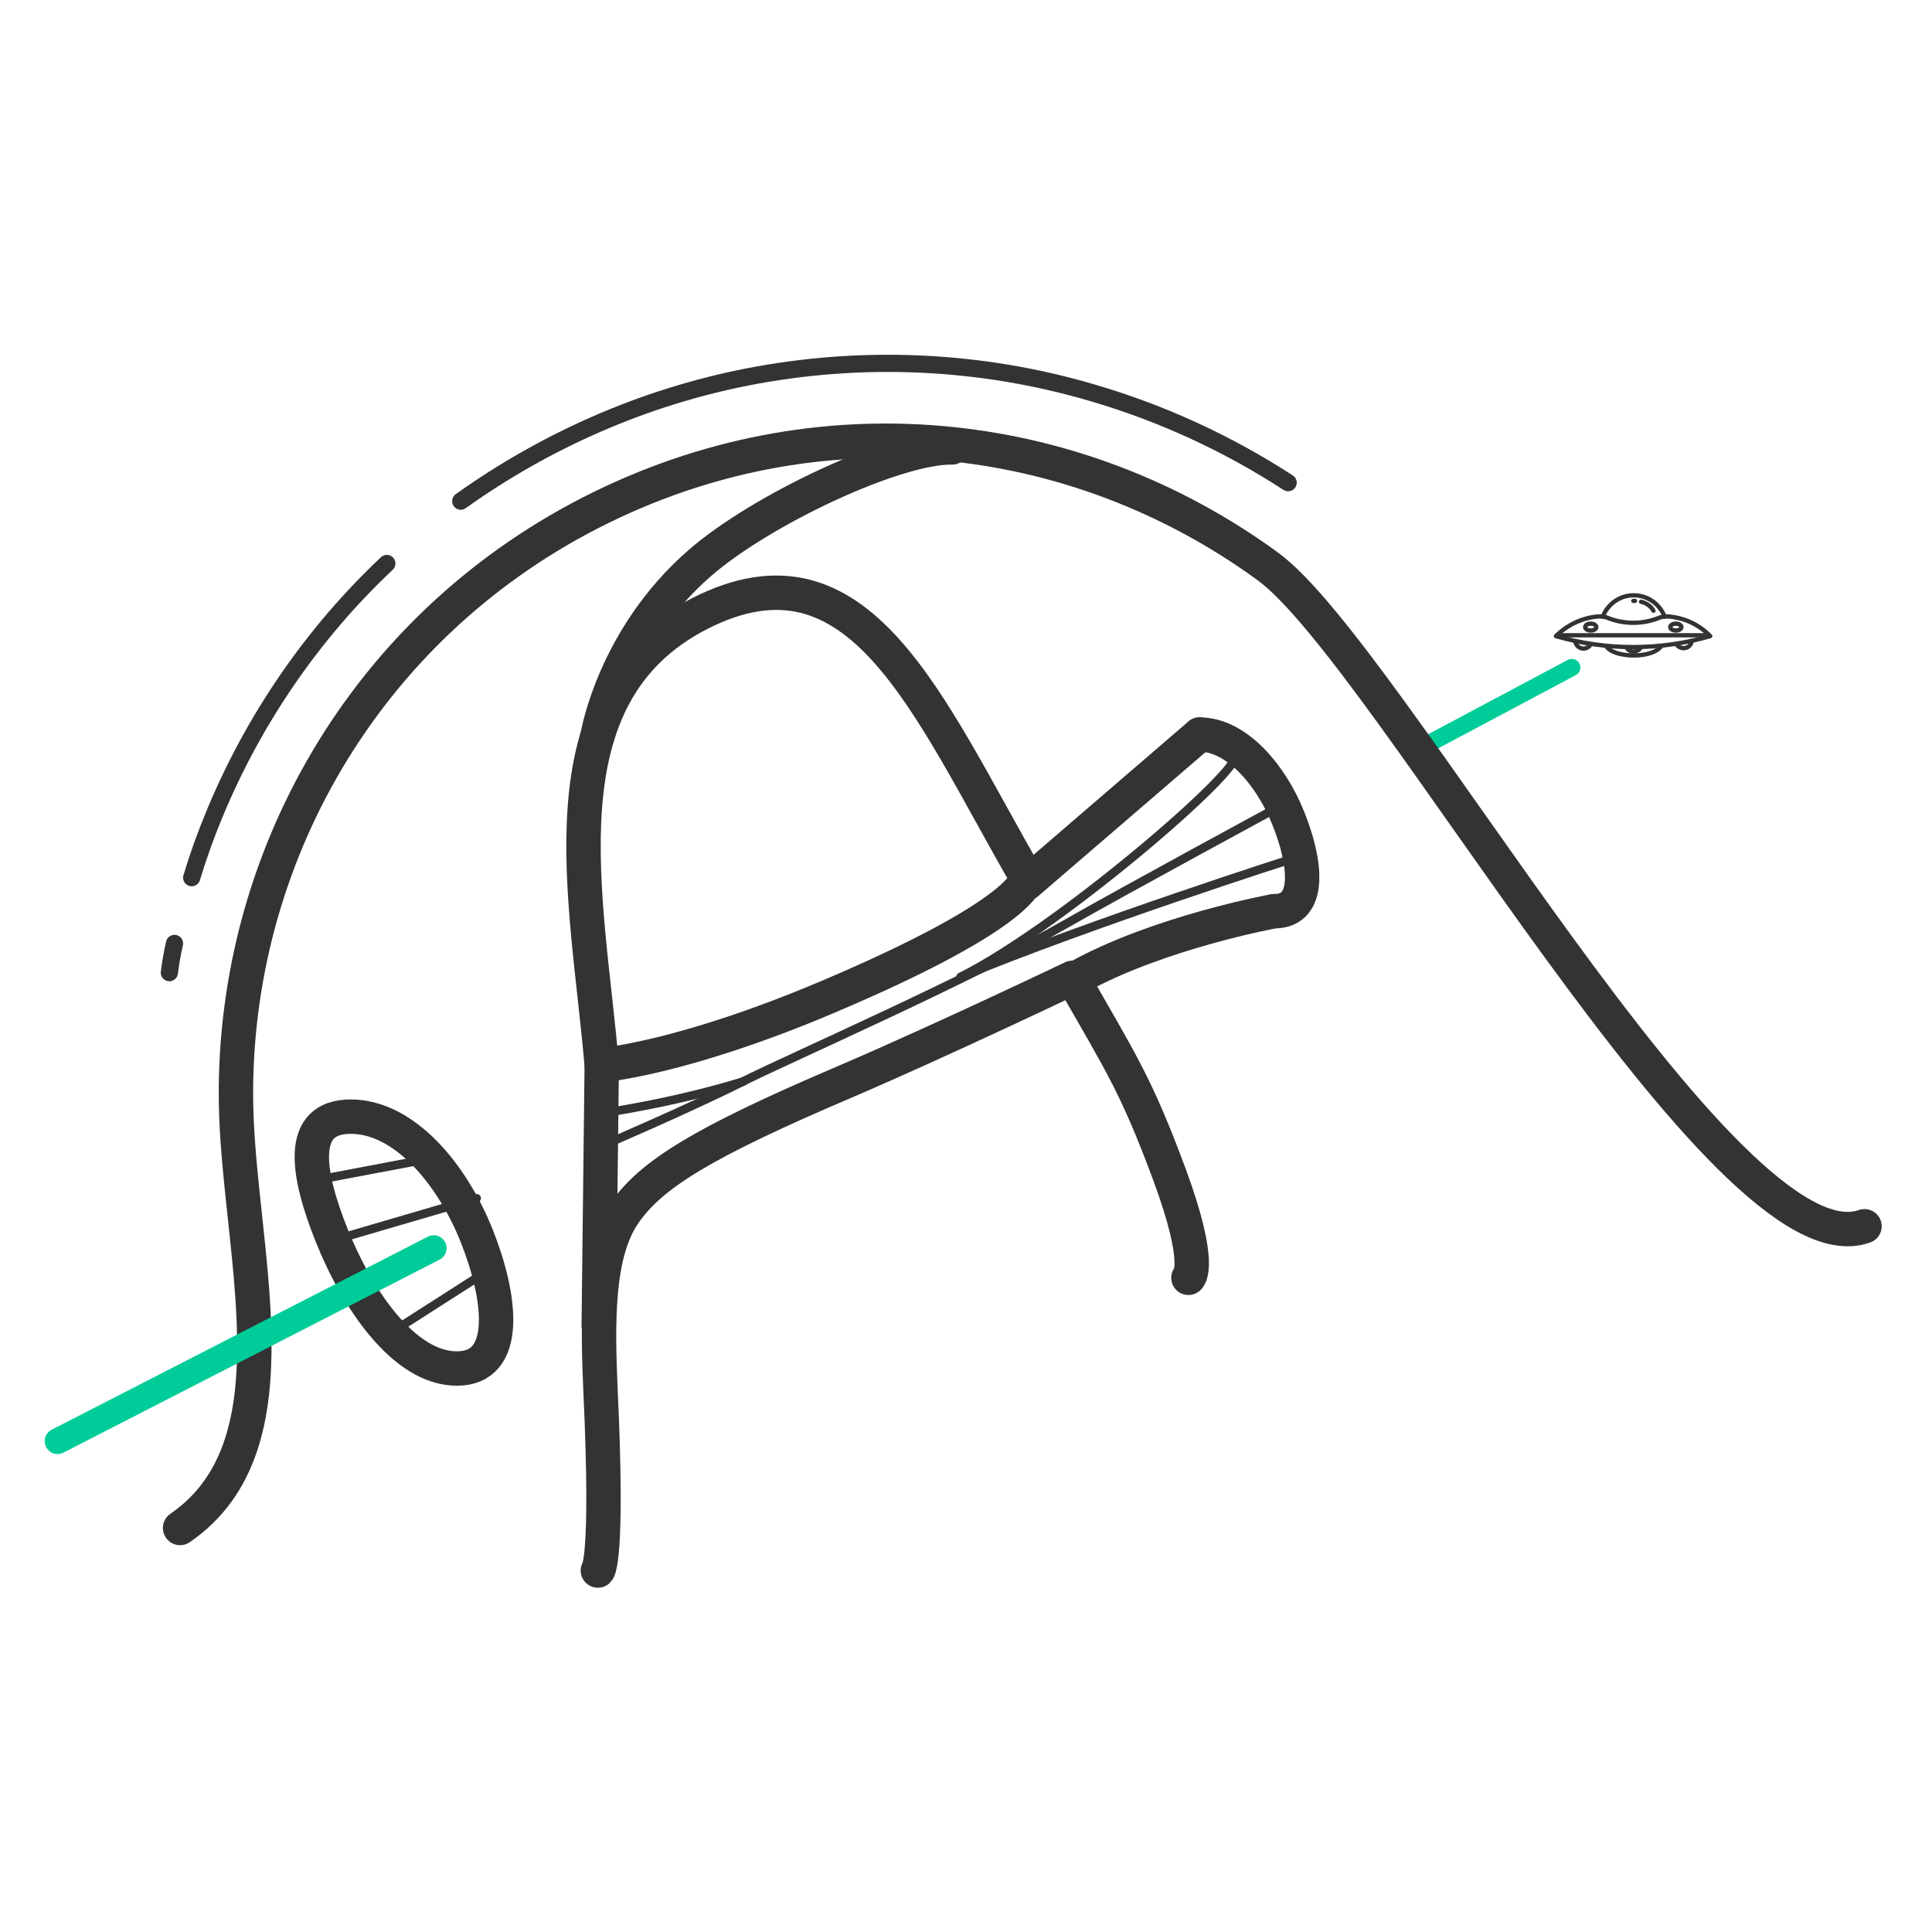 <?xml version="1.0" encoding="utf-8"?>
<!-- Generator: Adobe Illustrator 19.2.1, SVG Export Plug-In . SVG Version: 6.00 Build 0)  -->
<svg version="1.1" id="Capa_1" xmlns="http://www.w3.org/2000/svg" xmlns:xlink="http://www.w3.org/1999/xlink" x="0px" y="0px"
	 viewBox="0 0 449.5 449.5" style="enable-background:new 0 0 449.5 449.5;" xml:space="preserve">
<style type="text/css">
	.st0{fill:none;stroke:#00CC99;stroke-width:4;stroke-linecap:round;stroke-linejoin:round;stroke-miterlimit:10;}
	.st1{fill:none;stroke:#333333;stroke-width:8;stroke-linecap:round;stroke-linejoin:round;stroke-miterlimit:10;}
	.st2{fill:none;stroke:#333333;stroke-width:4;stroke-linecap:round;stroke-linejoin:round;stroke-miterlimit:10;}
	.st3{fill:none;stroke:#00CC99;stroke-width:8;stroke-linecap:round;stroke-linejoin:round;stroke-miterlimit:10;}
	.st4{fill:none;stroke:#333333;stroke-width:2;stroke-linecap:round;stroke-linejoin:round;stroke-miterlimit:10;}
	.st5{fill:none;stroke:#00CC99;stroke-width:6;stroke-linecap:round;stroke-linejoin:round;stroke-miterlimit:10;}
	.st6{fill:none;stroke:#333333;stroke-linecap:round;stroke-linejoin:round;stroke-miterlimit:10;}
	.st7{fill:none;stroke:#333333;stroke-linejoin:round;stroke-miterlimit:10;}
</style>
<g>
	<line class="st0" x1="333.2" y1="172.6" x2="365.7" y2="155.3"/>
	<path class="st1" d="M81.6,259.8c12.4,0,23.5,13.2,29.3,27.7c5.7,14.3,7.8,30.9-4.6,30.9s-23.3-16.4-29.1-30.9
		C71.4,273,69.2,259.8,81.6,259.8z"/>
	<g>
		<path class="st1" d="M41.9,355.5c28.4-19.5,13.3-65.3,13-99.8c-0.5-55.6,29.6-109.3,82.5-136.4S250.2,99.1,295,131.8
			c27.8,20.3,106.5,165.1,138.8,153.5"/>
		<path class="st2" d="M40.6,219.5c-0.5,2.2-0.9,4.4-1.2,6.8"/>
		<path class="st2" d="M90,131.1c-17.3,16.3-31,36.3-40.1,58.3c-2,4.8-3.8,9.8-5.3,14.8"/>
		<path class="st2" d="M299.7,112.3c-14-9.1-29.4-16.2-45.5-20.9c-26.1-7.7-53.7-8.9-80.3-3.7c-24,4.7-46.8,14.7-66.7,28.9"/>
		<path class="st1" d="M276.5,297.3c0,0,3.5-2.6-4.4-24c-7.7-20.8-11.4-26.2-22.6-45.8c0,0-29.9,14.3-52.7,24.1
			c-33.6,14.3-45.3,21.7-51.5,30.6c-6.7,9.5-6.2,26.4-5.6,41c1.9,40.1-0.6,42.2-0.6,42.2"/>
		<path class="st1" d="M238.9,204.2c-23.2-40.3-38.9-80.5-76.2-61.4s-26.1,65.6-22.7,105c0,0,18.5-1.4,52.7-15.9
			C239.6,212,238.9,204.2,238.9,204.2z"/>
		<path class="st3" d="M346.8,164"/>
		<path class="st1" d="M293.7,191.5"/>
		<path class="st4" d="M139.6,266.8c0,0,21-9,33.3-15.2c10.1-5.1,52.6-23.7,75.2-36.7c12.7-7.3,51.5-28.3,51.5-28.3"/>
		<line class="st5" x1="13.4" y1="335.3" x2="100.9" y2="290.4"/>
	</g>
	<path class="st1" d="M279.1,170.9c8.6,0,16.6,9.4,20.6,19.4c4.1,10.1,5.6,21.7-3.2,21.7"/>
	<line class="st1" x1="140" y1="247.9" x2="139.3" y2="308.5"/>
	<line class="st1" x1="238.9" y1="205.5" x2="279.1" y2="170.9"/>
	<path class="st1" d="M250.7,227.4c18.9-10.5,45.7-15.4,45.7-15.4"/>
	<path class="st1" d="M139.1,170.9c0,0,3.8-22.5,23.6-39.8c14.3-12.5,45.6-27.2,58.8-27"/>
	<path class="st4" d="M223.5,227.3c24.7-12.4,70.3-52.5,63-51.5"/>
	<path class="st4" d="M223.5,227.3c30.5-12.6,77.8-27.7,77.8-27.7"/>
	<path class="st4" d="M173,251.6c-16.5,5.1-33,7.4-33,7.4"/>
	<line class="st4" x1="77.1" y1="273.9" x2="100.9" y2="269.4"/>
	<line class="st4" x1="90.9" y1="310.1" x2="110.9" y2="297.3"/>
	<line class="st4" x1="77.1" y1="288.7" x2="110.9" y2="278.8"/>
</g>
<g>
	<path class="st6" d="M386.1,143.7L386.1,143.7c-3.9,1.6-8.3,1.6-12.2,0l0,0c-0.5-0.2-1.1-0.3-1.7-0.3c-3.8,0.2-7.5,1.9-10.2,4.6
		l0,0l0,0c11.7,3.4,24.2,3.4,35.9,0l0,0l0,0c-2.7-2.8-6.3-4.4-10.2-4.6C387.2,143.4,386.7,143.5,386.1,143.7z"/>
	<path class="st6" d="M372.9,143.5c1.1-2.9,3.9-5,7.2-5c3.3,0,6.1,2.1,7.2,5"/>
	<path class="st6" d="M381.8,140c1.2,0.3,2.3,1,2.9,2.1"/>
	<path class="st6" d="M380,139.8c0.1,0,0.2,0,0.4,0"/>
	<line class="st6" x1="362.4" y1="147.8" x2="397.5" y2="147.8"/>
	<path class="st6" d="M373.7,150.3c0.7,1.3,3.3,2.2,6.4,2.2c3.1,0,5.6-0.9,6.4-2.2"/>
	<path class="st6" d="M366.5,149.2c0.1,0.9,0.9,1.7,1.9,1.7c0.7,0,1.4-0.4,1.7-1"/>
	<path class="st6" d="M390,149.8c0.3,0.6,1,1,1.7,1c1,0,1.8-0.7,1.9-1.7"/>
	<path class="st7" d="M378.4,150.6c0.3,0.6,0.9,1,1.7,1c0.7,0,1.3-0.4,1.7-1"/>
	<ellipse class="st6" cx="370.1" cy="145.9" rx="1.3" ry="0.8"/>
	<ellipse class="st6" cx="389.9" cy="145.9" rx="1.3" ry="0.8"/>
</g>
</svg>
